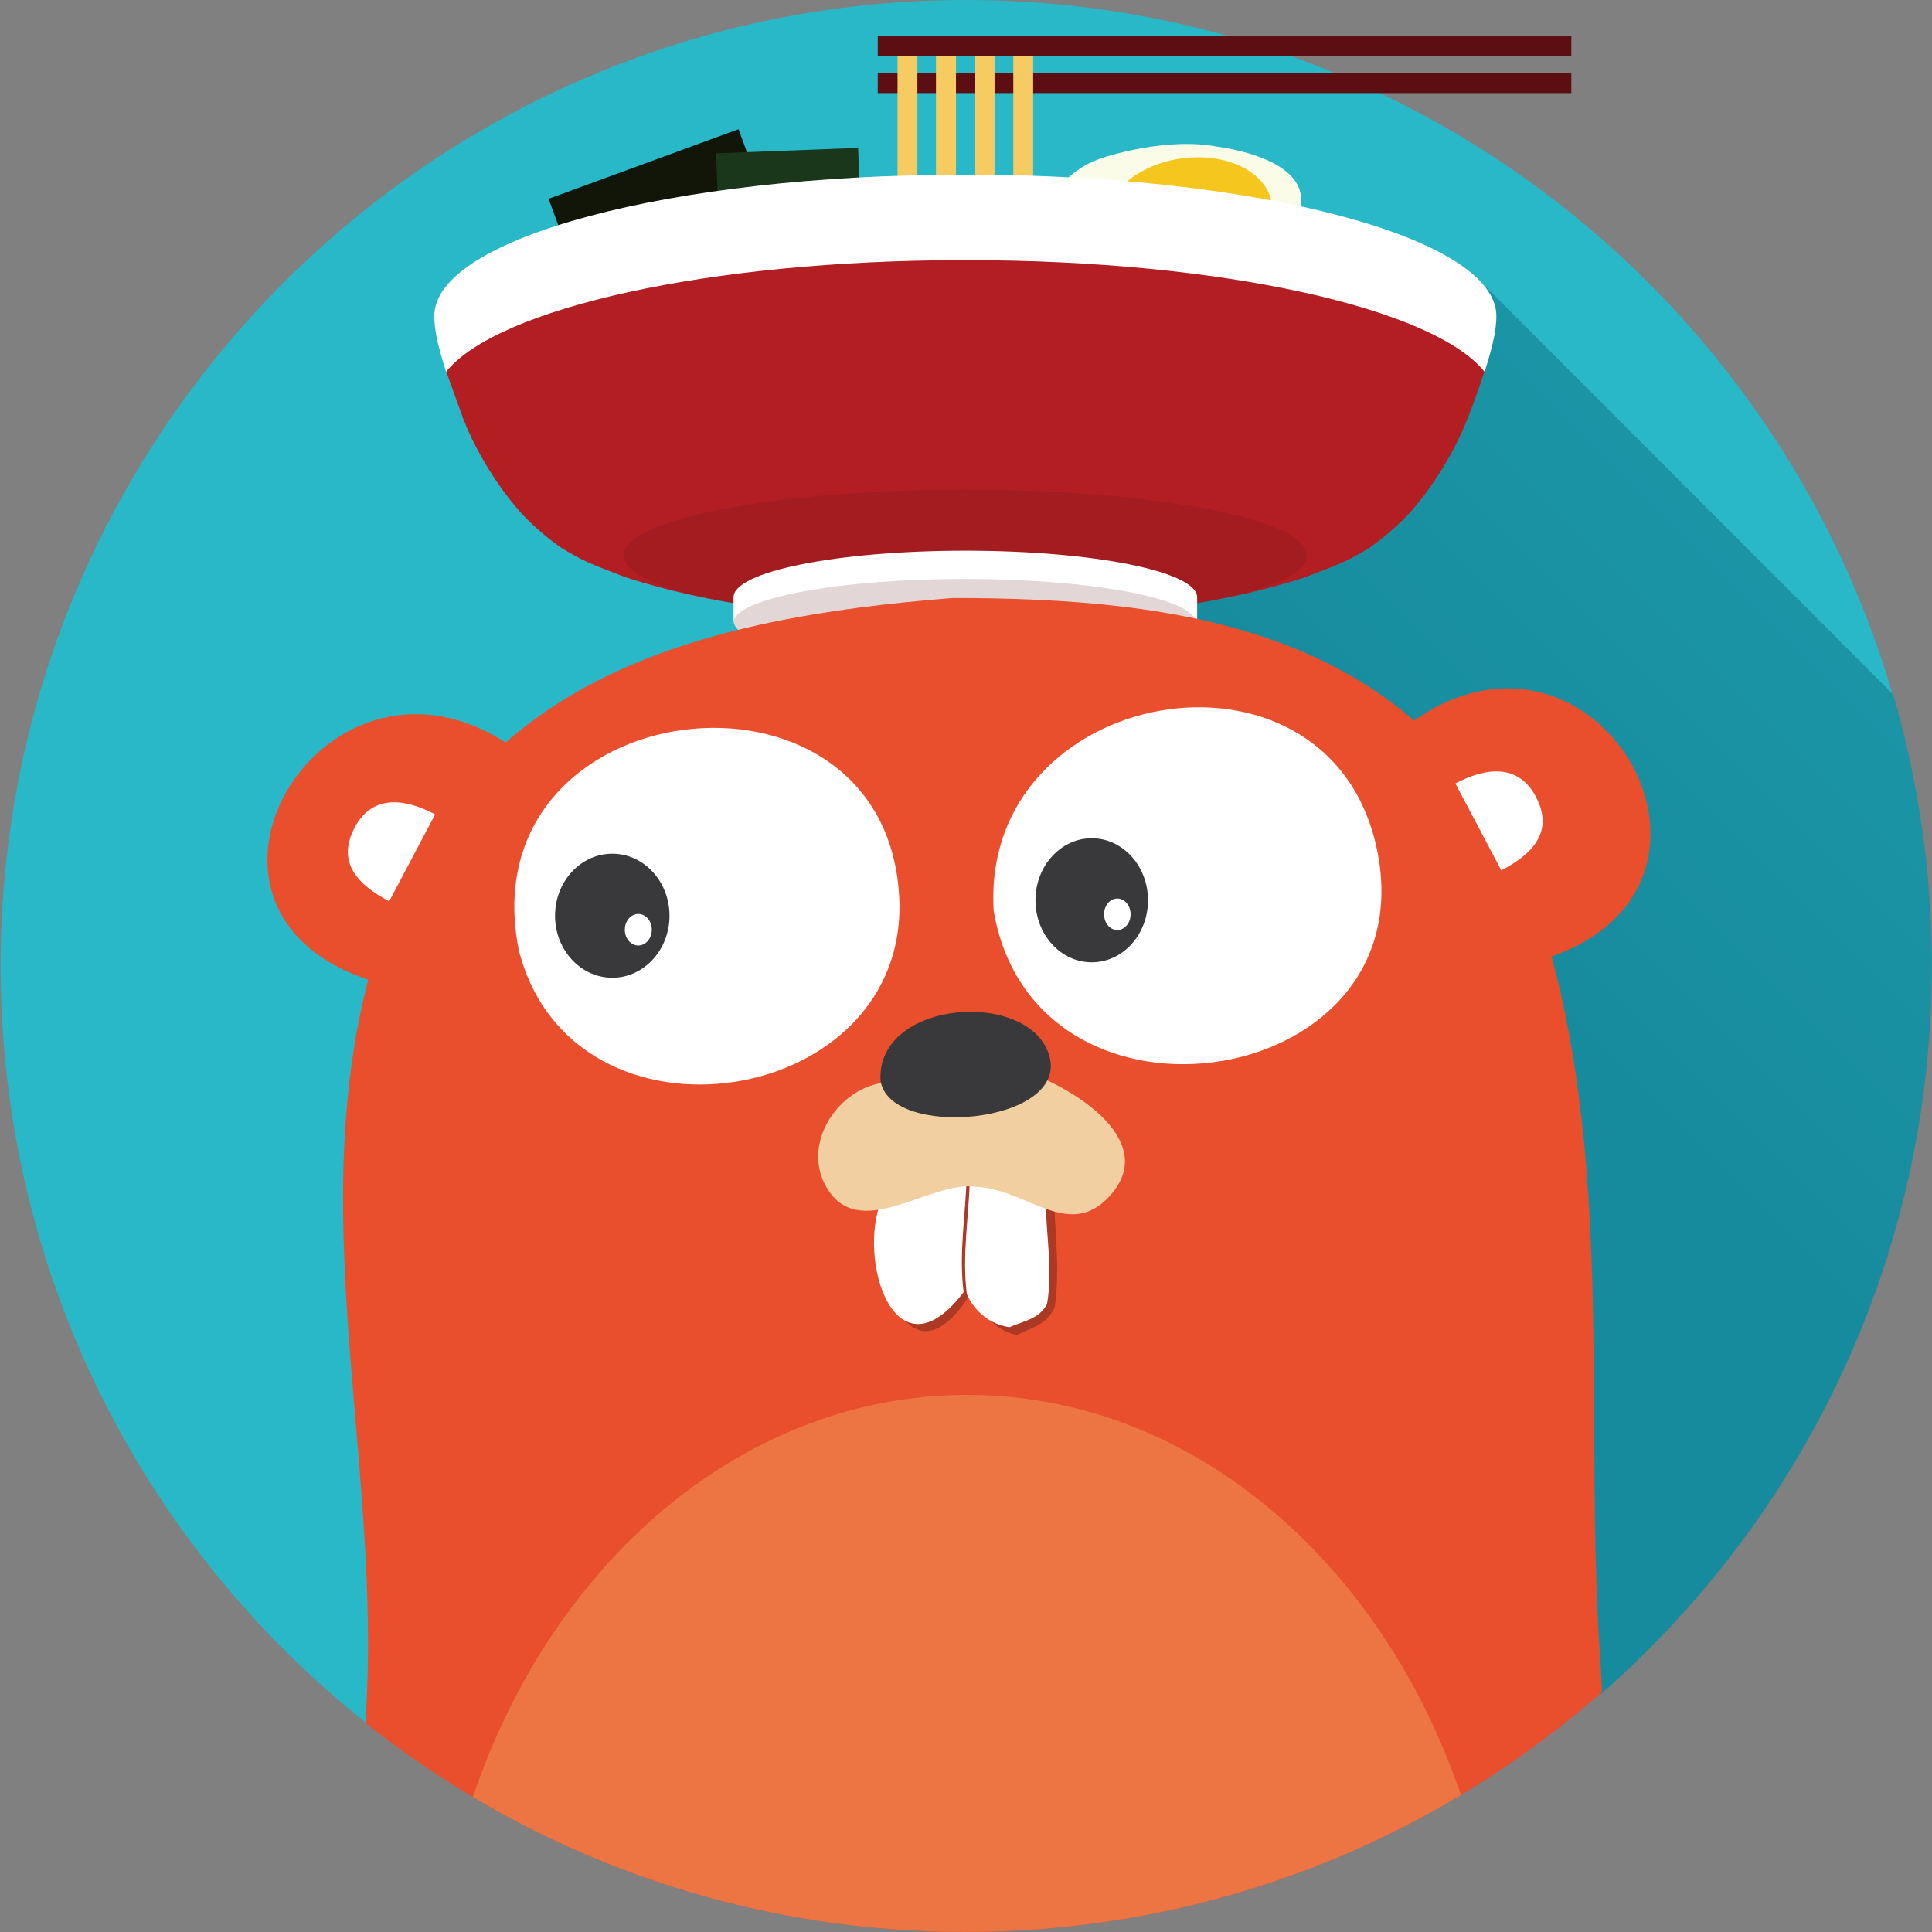 <?xml version="1.0" encoding="UTF-8" standalone="no"?>
<!DOCTYPE svg PUBLIC "-//W3C//DTD SVG 1.1//EN" "http://www.w3.org/Graphics/SVG/1.1/DTD/svg11.dtd">
<svg width="100%" height="100%" viewBox="0 0 2079 2079" version="1.1" xmlns="http://www.w3.org/2000/svg" xmlns:xlink="http://www.w3.org/1999/xlink" xml:space="preserve" xmlns:serif="http://www.serif.com/" style="fill-rule:evenodd;clip-rule:evenodd;stroke-linejoin:round;stroke-miterlimit:2;">
    <rect x="0" y="0" width="2079" height="2079" fill="#808080" stroke="none"/>
    <g transform="matrix(4.167,0,0,4.167,0,0)">
        <g id="レイヤー-1" serif:id="レイヤー 1">
            <g transform="matrix(1,0,0,1,498.734,195.26)">
                <path d="M0,54.192C0,-83.574 -111.609,-195.257 -249.286,-195.257C-386.961,-195.257 -498.571,-83.574 -498.571,54.192C-498.571,133.267 -461.801,203.748 -404.438,249.449L-85.386,242.15C-33.059,196.423 0,129.17 0,54.192" style="fill:rgb(40,184,199);"/>
            </g>
            <g transform="matrix(312.973,-312.973,-312.973,-312.973,163.604,480.078)">
                <path d="M0.209,0.351L0.005,0.147L-0,0.115L0.467,-0.331C0.624,-0.341 0.784,-0.287 0.904,-0.167C0.943,-0.128 0.975,-0.085 1,-0.039L1,0.297L0.209,0.351Z" style="fill:url(#_Linear1);fill-rule:nonzero;"/>
            </g>
            <g opacity="0.66">
                <g transform="matrix(1,0,0,1,119.428,213.301)">
                    <path d="M0,91.622L0,219.189L8.194,230.649L294.066,224.109C346.393,178.381 379.452,111.129 379.452,36.151C379.452,11.802 375.951,-11.726 369.45,-33.972L264.465,-139.027L0,91.622Z" style="fill:rgb(19,131,148);"/>
                </g>
            </g>
            <g transform="matrix(1,0,0,1,270.423,44.08)">
                <path d="M0,23.198C-1.91,18.803 -2.497,1.635 15.24,-3.626C32.976,-8.887 43.673,-6.23 43.673,-6.23C43.673,-6.23 70.879,-3.224 64.64,11.701C58.4,26.626 37.711,32.085 25.619,30.677C13.526,29.269 3.759,31.846 0,23.198" style="fill:rgb(251,252,231);"/>
            </g>
            <g transform="matrix(-0.15,-0.989,-0.989,0.15,300.524,35.093)">
                <path d="M-21.472,-24.973C-29.776,-24.971 -36.508,-15.247 -36.508,-3.252C-36.508,8.741 -29.776,18.463 -21.472,18.461C-13.168,18.46 -6.436,8.735 -6.436,-3.259C-6.436,-15.253 -13.169,-24.975 -21.472,-24.973" style="fill:rgb(244,198,30);"/>
            </g>
            <g transform="matrix(-0.939,0.344,0.344,0.939,139.083,63.395)">
                <rect x="-58.813" y="-10.432" width="52.237" height="47.506" style="fill:rgb(18,22,8);"/>
            </g>
            <g transform="matrix(-0.999,0.038,0.038,0.999,184.044,40.35)">
                <rect x="-37.623" y="-0.723" width="36.725" height="47.511" style="fill:rgb(26,54,27);"/>
            </g>
            <g transform="matrix(-1,0,0,1,640.952,-483.509)">
                <rect x="235.172" y="492.895" width="179.112" height="5.121" style="fill:rgb(92,14,18);"/>
            </g>
            <g transform="matrix(-1,0,0,1,640.952,-464.457)">
                <rect x="235.172" y="483.369" width="179.112" height="5.121" style="fill:rgb(92,14,18);"/>
            </g>
            <g transform="matrix(-1,0,0,1,497.121,-417.631)">
                <rect x="250.254" y="432.157" width="5.117" height="60.719" style="fill:rgb(246,204,98);"/>
            </g>
            <g transform="matrix(-1,0,0,1,477.191,-417.631)">
                <rect x="240.289" y="432.157" width="5.117" height="60.719" style="fill:rgb(246,204,98);"/>
            </g>
            <g transform="matrix(-1,0,0,1,497.121,-417.631)">
                <rect x="250.254" y="432.157" width="5.117" height="60.719" style="fill:rgb(246,204,98);"/>
            </g>
            <g transform="matrix(-1,0,0,1,517.051,-417.631)">
                <rect x="260.219" y="432.157" width="5.117" height="60.719" style="fill:rgb(246,204,98);"/>
            </g>
            <g transform="matrix(-1,0,0,1,536.981,-417.631)">
                <rect x="270.184" y="432.157" width="5.117" height="60.719" style="fill:rgb(246,204,98);"/>
            </g>
            <g transform="matrix(1,0,0,1,115.235,45.107)">
                <path d="M0,51.013C13.263,34.577 67.934,22.254 133.409,22.225L133.409,22.224L134.717,22.224L134.717,22.225C200.186,22.256 254.85,34.578 268.112,51.013C269.315,47.289 270.182,44.097 270.664,41.596C271.016,39.657 271.192,37.906 271.192,36.519C271.192,16.373 210.113,0.037 134.717,0.001L134.717,0L133.409,0L133.409,0.001C58.007,0.035 -3.08,16.371 -3.08,36.519C-3.08,37.906 -2.904,39.657 -2.552,41.596C-2.07,44.097 -1.202,47.289 0,51.013" style="fill:white;"/>
            </g>
            <g transform="matrix(1,0,0,1,119.685,119.206)">
                <path d="M0,-10.911C5.243,2.442 13.872,12.106 13.872,12.106C13.872,12.106 17.772,16.967 25.195,22.217C30.436,25.426 32.566,26.308 38.804,28.689C41.174,29.649 43.701,30.516 46.378,31.253C66.359,37.276 95.938,41.094 128.959,41.112L130.267,41.112C163.282,41.093 192.855,37.275 212.834,31.253C215.511,30.517 218.038,29.649 220.408,28.689C226.646,26.308 228.776,25.426 234.017,22.217C241.44,16.967 245.34,12.106 245.34,12.106C245.34,12.106 253.969,2.442 259.212,-10.911C260.972,-15.394 262.459,-19.514 263.63,-23.135L263.662,-23.234C250.4,-39.669 195.736,-51.991 130.267,-52.022L130.267,-52.023L128.959,-52.023L128.959,-52.022C63.484,-51.993 8.813,-39.67 -4.45,-23.234L0,-10.911Z" style="fill:rgb(179,30,35);"/>
            </g>
            <g opacity="0.17">
                <g transform="matrix(0,-1,-1,0,249.291,55.133)">
                    <path d="M-88.249,-88.249C-97.602,-88.249 -105.184,-48.738 -105.184,0C-105.184,48.739 -97.602,88.249 -88.249,88.249C-78.896,88.249 -71.314,48.739 -71.314,0C-71.314,-48.738 -78.896,-88.249 -88.249,-88.249" style="fill:rgb(81,17,14);"/>
                </g>
            </g>
            <g transform="matrix(1,0,0,1,189.429,154.234)">
                <path d="M0,5.999C0,12.639 26.801,18.021 59.862,18.021C92.924,18.021 119.725,12.639 119.725,5.999L119.725,0.001C119.725,-6.639 92.924,-12.022 59.862,-12.022C26.801,-12.022 0,-6.639 0,0.001L0,5.999Z" style="fill:white;"/>
            </g>
            <g opacity="0.17">
                <g transform="matrix(1,0,0,1,249.11,172.256)">
                    <path d="M0,-22.751C-32.191,-22.751 -58.422,-17.902 -59.681,-11.832C-59.171,-5.285 -32.626,-0.009 0.081,0C1.059,-0.001 2.032,-0.005 2.999,-0.014C3.025,-0.015 3.051,-0.015 3.076,-0.015C3.776,-0.022 4.468,-0.034 5.161,-0.045C5.504,-0.051 5.851,-0.054 6.192,-0.061C6.418,-0.065 6.639,-0.072 6.864,-0.077C34.431,-0.695 56.332,-5.071 59.586,-10.596C59.678,-10.854 59.741,-11.113 59.741,-11.376C59.741,-17.658 32.994,-22.751 0,-22.751" style="fill:rgb(81,17,14);"/>
                </g>
            </g>
            <g>
                <clipPath id="_clip2">
                    <path d="M-0.018,249.451C-0.018,387.218 111.591,498.901 249.267,498.901C386.943,498.901 498.552,387.218 498.552,249.451C498.552,111.686 386.943,0.003 249.267,0.003C111.591,0.003 -0.018,111.686 -0.018,249.451Z" clip-rule="nonzero"/>
                </clipPath>
                <g clip-path="url(#_clip2)">
                    <g transform="matrix(1,0,0,1,245.995,677.177)">
                        <path d="M0,-522.747C60.155,-522.747 116.546,-514.139 145.943,-456.306C172.328,-391.484 162.945,-321.584 166.969,-253.077C170.424,-194.252 178.087,-126.292 150.815,-71.778C122.125,-14.427 50.435,0 -8.628,-2.113C-55.021,-3.774 -111.064,-18.919 -137.249,-61.333C-167.968,-111.093 -153.424,-185.08 -151.193,-240.448C-148.55,-306.032 -168.946,-371.816 -147.415,-435.994C-125.077,-502.57 -64.834,-517.613 0,-522.747" style="fill:rgb(233,78,45);"/>
                    </g>
                    <g transform="matrix(0,-1,-1,0,249.782,389.371)">
                        <path d="M-137.883,-137.883C-230.139,-137.883 -304.927,-76.149 -304.927,0.001C-304.927,76.15 -230.139,137.883 -137.883,137.883C-45.626,137.883 29.162,76.15 29.162,0.001C29.162,-76.149 -45.626,-137.883 -137.883,-137.883" style="fill:rgb(236,117,67);"/>
                    </g>
                </g>
            </g>
            <g transform="matrix(1,0,0,1,97.997,160.478)">
                <path d="M0,93.398C-60.087,76.49 -15.407,0 32.844,31.462L0,93.398Z" style="fill:rgb(233,78,45);"/>
            </g>
            <g transform="matrix(1,0,0,1,364.963,213.741)">
                <path d="M0,-27.541C47.56,-60.969 90.539,14.45 35.265,33.428L0,-27.541Z" style="fill:rgb(233,78,45);"/>
            </g>
            <g transform="matrix(1,0,0,1,100.504,205.187)">
                <path d="M0,27.564C-7.927,23.367 -13.743,17.668 -8.894,8.493C-4.405,0 3.935,0.923 11.864,5.118L0,27.564Z" style="fill:white;"/>
            </g>
            <g transform="matrix(1,0,0,1,387.704,197.209)">
                <path d="M0,27.564C7.927,23.367 13.743,17.668 8.894,8.493C4.405,0 -3.935,0.923 -11.864,5.118L0,27.564Z" style="fill:white;"/>
            </g>
            <g transform="matrix(1,0,0,1,256.615,224.096)">
                <path d="M0,11.14C10.8,73.966 113.426,57.355 98.686,-6.008C85.467,-62.826 -3.59,-47.098 0,11.14" style="fill:white;"/>
            </g>
            <g transform="matrix(1,0,0,1,133.977,220.211)">
                <path d="M0,25.187C13.998,79.882 101.51,65.878 98.211,11.014C94.26,-54.695 -13.384,-42.016 0,25.187" style="fill:white;"/>
            </g>
            <g transform="matrix(0,-1,-1,0,158.114,221.7)">
                <path d="M-14.778,-14.778C-23.624,-14.778 -30.794,-8.162 -30.794,-0.001C-30.794,8.162 -23.624,14.778 -14.778,14.778C-5.932,14.778 1.239,8.162 1.239,-0.001C1.239,-8.162 -5.932,-14.778 -14.778,-14.778" style="fill:rgb(57,57,59);"/>
            </g>
            <g transform="matrix(0,-1,-1,0,164.836,236.609)">
                <path d="M-3.484,-3.484C-5.732,-3.484 -7.555,-1.924 -7.555,-0C-7.555,1.923 -5.732,3.484 -3.484,3.484C-1.236,3.484 0.587,1.923 0.587,-0C0.587,-1.924 -1.236,-3.484 -3.484,-3.484" style="fill:white;"/>
            </g>
            <g transform="matrix(0,-1,-1,0,281.93,217.958)">
                <path d="M-14.531,-14.531C-23.377,-14.531 -30.547,-8.025 -30.547,0C-30.547,8.026 -23.377,14.531 -14.531,14.531C-5.685,14.531 1.485,8.026 1.485,0C1.485,-8.025 -5.685,-14.531 -14.531,-14.531" style="fill:rgb(57,57,59);"/>
            </g>
            <g transform="matrix(0,-1,-1,0,288.539,232.678)">
                <path d="M-3.426,-3.427C-5.674,-3.427 -7.497,-1.892 -7.497,0C-7.497,1.891 -5.674,3.426 -3.426,3.426C-1.179,3.426 0.644,1.891 0.644,0C0.644,-1.892 -1.179,-3.427 -3.426,-3.427" style="fill:white;"/>
            </g>
            <g transform="matrix(1,0,0,1,272.07,337.481)">
                <path d="M0,-31.516C0.046,-21.609 1.863,-10.488 0.311,0.051C-1.78,4.83 -5.885,5.336 -9.422,7.268C-14.314,6.34 -18.429,2.457 -20.391,-3.075C-21.645,-15.105 -19.923,-26.75 -19.604,-38.784L0,-31.516Z" style="fill:rgb(172,57,36);"/>
            </g>
            <g transform="matrix(1,0,0,1,229.673,354.978)">
                <path d="M0,-50.092C-6.473,-31.128 3.61,6.793 21.173,-21.177C19.918,-33.205 21.64,-44.852 21.959,-56.885L0,-50.092Z" style="fill:rgb(172,57,36);"/>
            </g>
            <g transform="matrix(1,0,0,1,270.069,336.73)">
                <path d="M0,-26.088C0.046,-17.888 1.863,-8.681 0.311,0.042C-1.78,4 -5.885,4.417 -9.422,6.016C-14.314,5.249 -18.429,2.034 -20.391,-2.545C-21.646,-12.502 -19.923,-22.143 -19.605,-32.104L0,-26.088Z" style="fill:white;"/>
            </g>
            <g transform="matrix(1,0,0,1,227.672,351.213)">
                <path d="M0,-41.464C-6.473,-25.766 3.61,5.624 21.173,-17.529C19.918,-27.486 21.64,-37.126 21.959,-47.088L0,-41.464Z" style="fill:white;"/>
            </g>
            <g transform="matrix(1,0,0,1,228.887,319.73)">
                <path d="M0,-40.211C-12.064,-39.182 -21.927,-24.828 -15.653,-13.472C-7.347,1.57 11.194,-14.803 22.743,-13.269C36.034,-12.996 46.924,0.795 57.599,-10.776C69.471,-23.645 52.488,-36.178 39.214,-41.781L0,-40.211Z" style="fill:rgb(241,207,161);"/>
            </g>
            <g transform="matrix(1,0,0,1,227.369,270.861)">
                <path d="M0,8.029C-0.893,-12.885 38.956,-15.5 43.661,2.007C48.356,19.472 1.962,23.529 0,8.029" style="fill:rgb(57,57,59);"/>
            </g>
        </g>
    </g>
    <defs>
        <linearGradient id="_Linear1" x1="0" y1="0" x2="1" y2="0" gradientUnits="userSpaceOnUse" gradientTransform="matrix(1,-1.22541e-17,1.22541e-17,-1,0,0.009)"><stop offset="0" style="stop-color:rgb(29,155,176);stop-opacity:1"/><stop offset="0.72" style="stop-color:rgb(29,155,176);stop-opacity:1"/><stop offset="1" style="stop-color:rgb(40,184,199);stop-opacity:1"/></linearGradient>
    </defs>
</svg>
